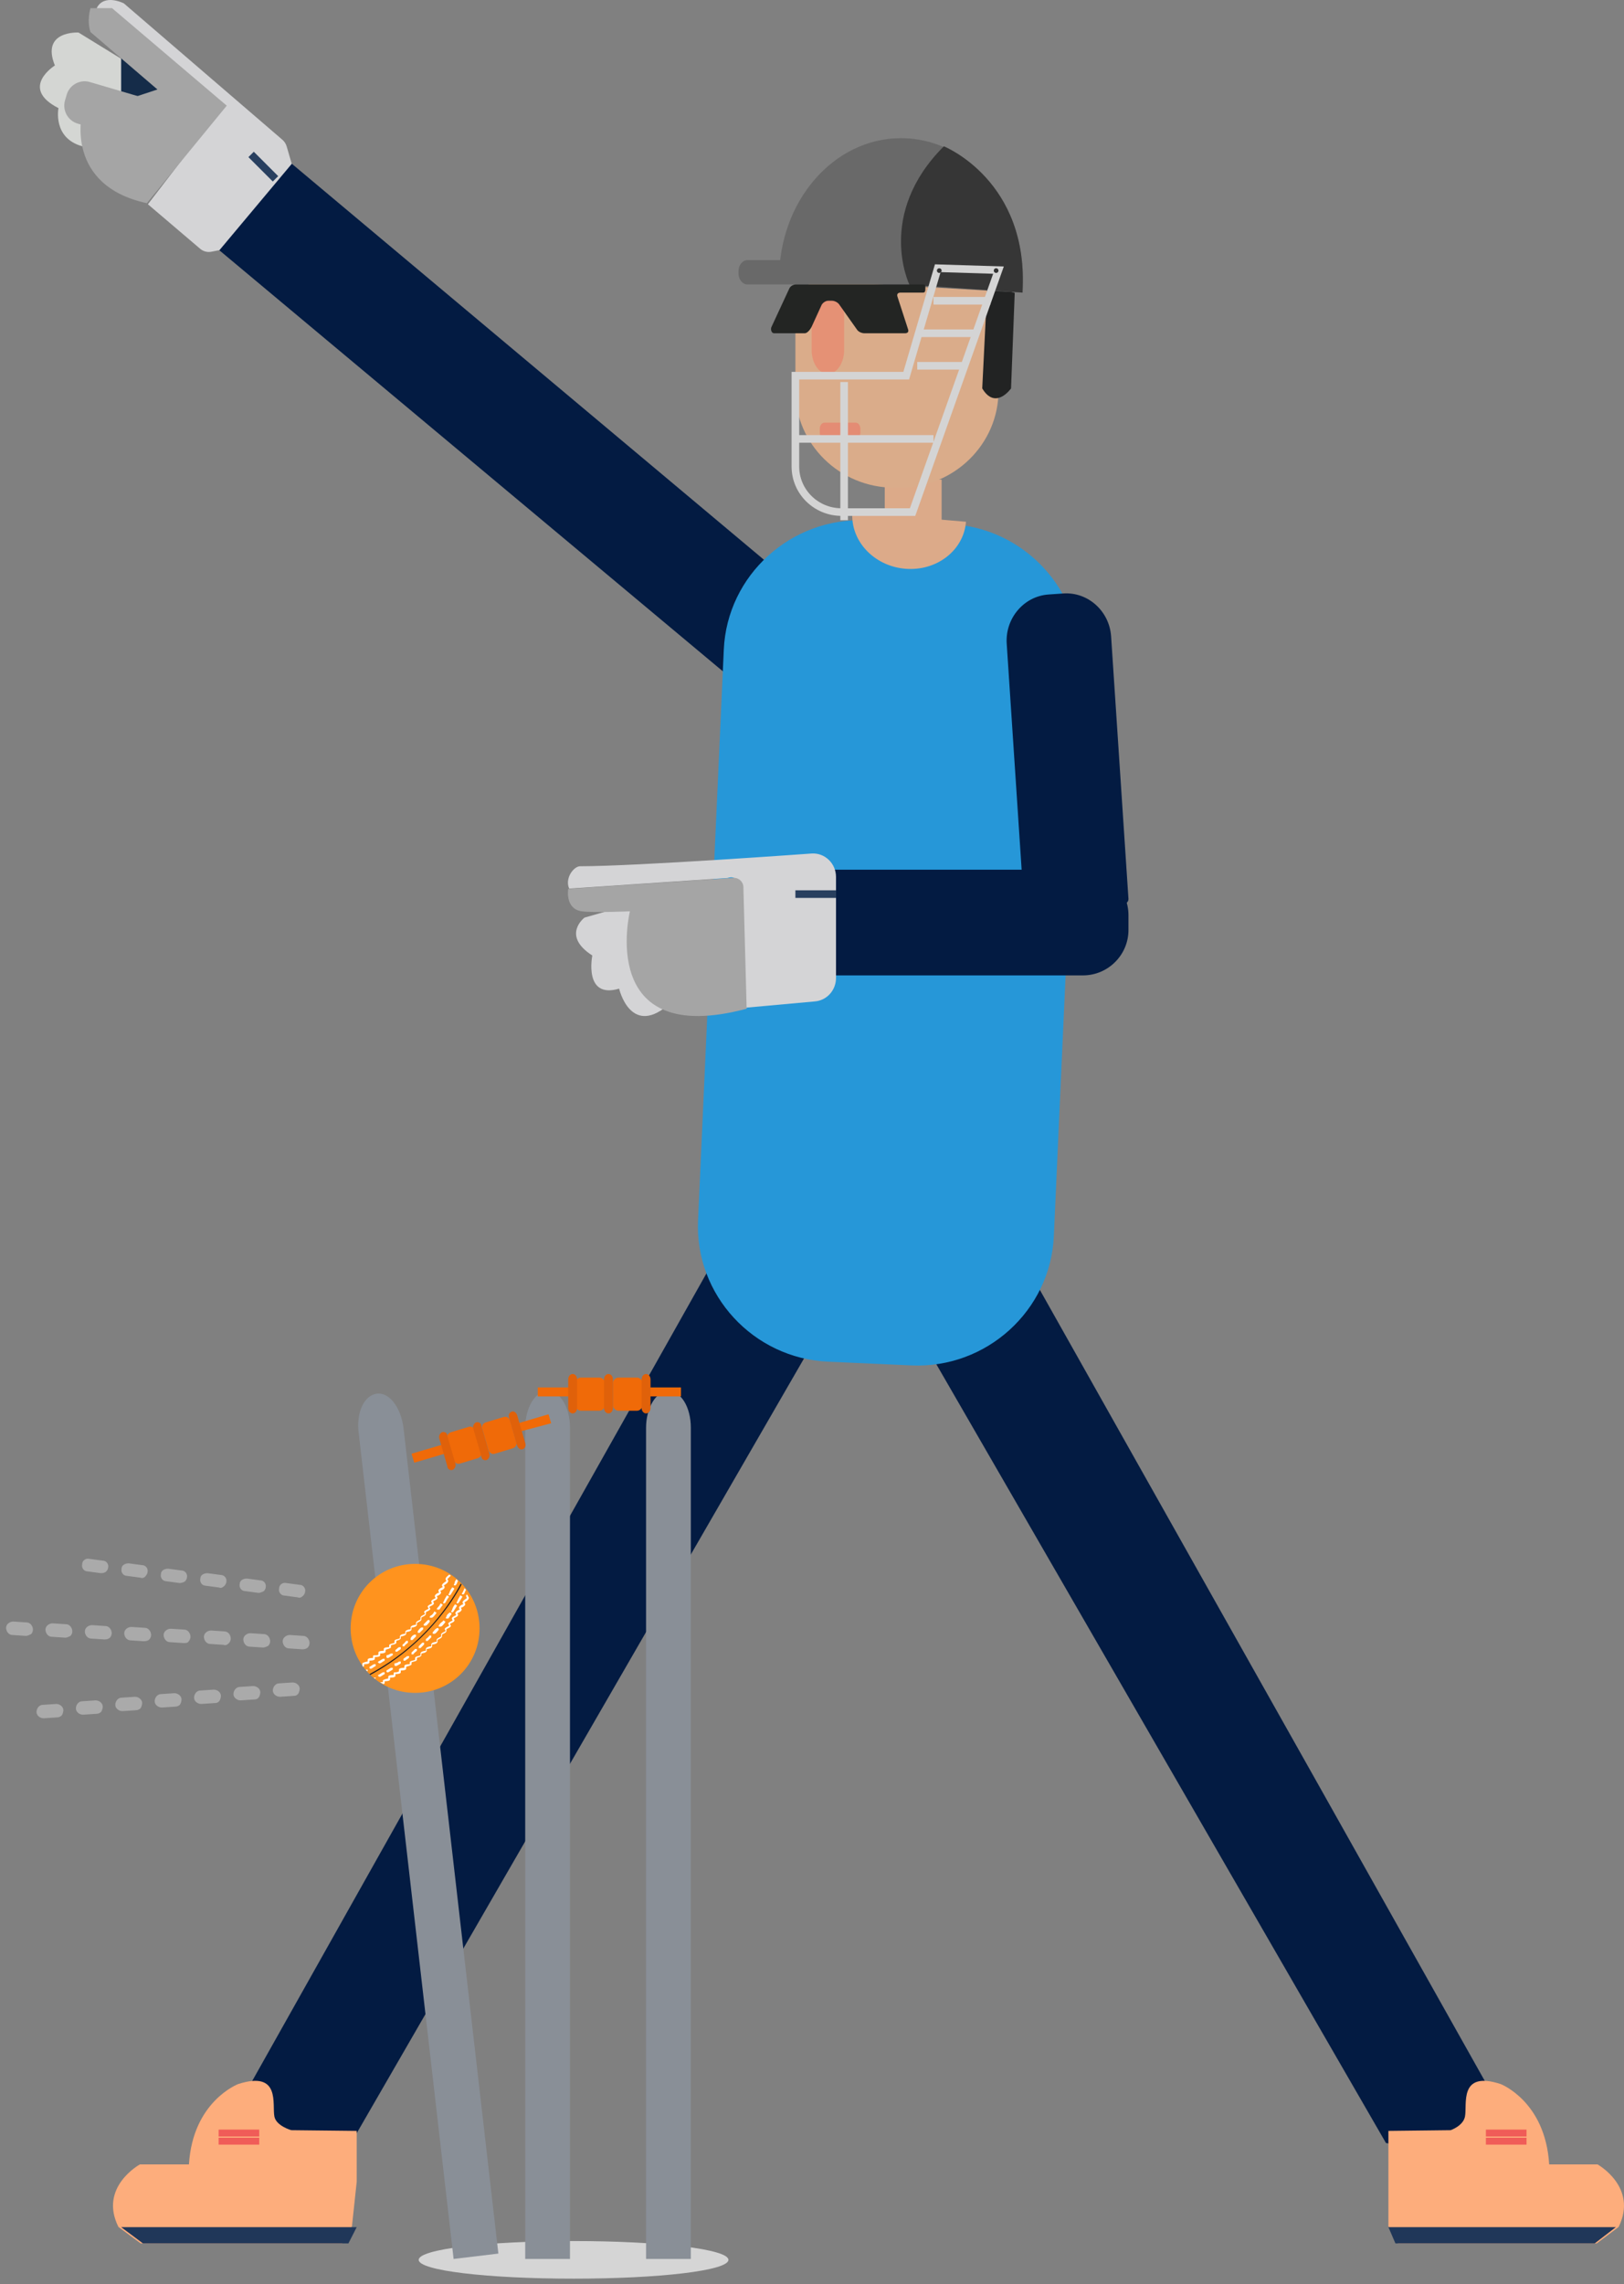 <?xml version="1.0" encoding="UTF-8"?>
<svg width="249px" height="350px" viewBox="0 0 249 350" version="1.1" xmlns="http://www.w3.org/2000/svg" xmlns:xlink="http://www.w3.org/1999/xlink">
    <rect x="0" y="0" width="249" height="350" fill="#808080" stroke="none"/>
    <!-- Generator: Sketch 49 (51002) - http://www.bohemiancoding.com/sketch -->
    <title>Group</title>
    <desc>Created with Sketch.</desc>
    <defs></defs>
    <g id="Page-1" stroke="none" stroke-width="1" fill="none" fill-rule="evenodd">
        <g id="Featured-page" transform="translate(-891, -181)">
            <g id="Group" transform="translate(891, 181)">
                <g id="Keeper" transform="translate(127.5, 172) scale(-1, 1) translate(-127.5, -172) translate(6, 0)">
                    <polygon id="Fill-3" fill="#031B42" points="129.537 87.73 205.961 23.665 216.726 37.218 136.068 104.626"></polygon>
                    <polygon id="Fill-5" fill="#031B42" points="18.683 323.61 47.107 273.05 91.453 194.306 108.363 203.987 36.498 328.388 27.476 330.071 21.918 324.64"></polygon>
                    <path d="M24.386,324.356 C24.006,322.51 25.399,317.236 18.914,319.355 C18.914,319.355 12.053,321.982 11.473,331.667 L4.062,331.667 C4.062,331.667 -2.192,335.129 0.82,341.253 L4.178,343.772 L34.634,343.772 L36.121,341.168 L36.121,334.308 L36.121,326.535 L26.579,326.424 C26.579,326.424 24.679,325.78 24.386,324.356" id="Fill-7" fill="#FDAD7C"></path>
                    <polygon id="Fill-9" fill="#203759" points="1.246 341.281 36.121 341.281 35.047 343.772 4.487 343.772"></polygon>
                    <polygon id="Fill-11" fill="#F05C58" points="14.947 327.393 21.174 327.393 21.174 326.335 14.947 326.335"></polygon>
                    <polygon id="Fill-13" fill="#F05C58" points="14.947 328.638 21.174 328.638 21.174 327.58 14.947 327.58"></polygon>
                    <polygon id="Fill-14" fill="#031B42" points="212.989 323.61 184.566 273.05 140.22 194.306 123.31 203.987 195.175 328.388 204.196 330.071 209.755 324.64"></polygon>
                    <path d="M206.924,324.356 C207.309,322.51 205.896,317.236 212.477,319.355 C212.477,319.355 219.44,321.982 220.029,331.667 L227.55,331.667 C227.55,331.667 233.897,335.129 230.841,341.253 L227.433,343.772 L196.523,343.772 L195.037,341.16 L194.306,334.308 L194.306,326.535 L204.344,326.424 C204.344,326.424 206.627,325.78 206.924,324.356" id="Fill-15" fill="#FDAD7C"></path>
                    <polygon id="Fill-16" fill="#203759" points="230.427 341.281 194.306 341.281 195.579 343.772 227.086 343.772"></polygon>
                    <polygon id="Fill-17" fill="#F05C58" points="209.253 327.393 215.48 327.393 215.48 326.335 209.253 326.335"></polygon>
                    <polygon id="Fill-18" fill="#F05C58" points="209.253 328.638 215.48 328.638 215.48 327.58 209.253 327.58"></polygon>
                    <path d="M151.162,138.256 L159.382,140.614 C159.382,140.614 162.977,143.335 158.183,146.419 C158.183,146.419 159.553,153.131 154.073,151.498 C154.073,151.498 152.396,158.754 146.75,154.182 L144.484,143.335 L146.75,139.888 L151.162,138.256 Z" id="Fill-19" fill="#D4D4D6"></path>
                    <path d="M229.846,8.719 C229.846,8.719 233.613,9.9 234.164,13.078 L227.641,17.438 L222.954,16.075 L223.413,13.078 L229.846,8.719 Z" id="Fill-20" fill="#152C49"></path>
                    <path d="M230.427,9.001 L236.957,4.987 C236.957,4.987 242.771,4.642 240.586,10.033 C240.586,10.033 246.104,13.473 240.033,16.57 C240.033,16.57 240.976,21.159 236.374,22.42 L230.427,20.011 L230.427,9.001 Z" id="Fill-21" fill="#D4D6D3"></path>
                    <path d="M141.972,187.016 C142.486,198.412 133.508,208.154 122.021,208.664 L109.243,209.232 C97.754,209.742 87.936,200.835 87.421,189.439 L83.473,101.952 C82.958,90.556 91.937,80.814 103.424,80.304 L116.202,79.736 C127.69,79.226 137.509,88.133 138.023,99.529 L141.972,187.016 Z" id="Fill-22" fill="#2697D8"></path>
                    <path d="M204.27,25.109 L205.044,22.443 C205.161,22.043 205.388,21.686 205.701,21.417 L230.012,0.514 C230.012,0.514 233.011,-1.026 234.164,1.225 L215.563,17.29 L226.323,31.301 L218.312,38.121 C217.836,38.527 217.208,38.693 216.6,38.575 L215.347,38.33 L204.27,25.109 Z" id="Fill-23" fill="#D4D4D6"></path>
                    <path d="M235.13,1.246 C235.13,1.246 235.72,3.149 235.13,4.907 L224.86,13.712 L236.429,17.529 C236.429,17.529 239.045,28.4 226.484,31.139 L214.235,16.192 L231.825,1.246 L235.13,1.246 Z" id="Fill-24" fill="#A5A5A5"></path>
                    <path d="M122.612,149.466 L82.948,149.466 C79.115,149.466 75.979,146.338 75.979,142.516 L75.979,140.225 C75.979,136.402 79.115,133.274 82.948,133.274 L122.612,133.274 C122.997,133.274 123.31,133.585 123.31,133.969 L123.31,148.771 C123.31,149.155 122.997,149.466 122.612,149.466" id="Fill-25" fill="#031B42"></path>
                    <path d="M75.98,137.723 L78.639,97.526 C78.895,93.641 82.197,90.677 85.977,90.942 L88.241,91.099 C92.021,91.364 94.903,94.759 94.646,98.644 L91.989,138.841 C91.963,139.232 91.634,139.527 91.255,139.5 L76.621,138.478 C76.241,138.451 75.954,138.114 75.98,137.723" id="Fill-26" fill="#031B42"></path>
                    <path d="M118.305,78.47 C118.644,82.856 115.02,86.743 110.211,87.154 C105.401,87.563 101.229,84.34 100.89,79.954 L118.305,78.47 Z" id="Fill-27" fill="#DCAA89"></path>
                    <polygon id="Fill-28" fill="#DCAA89" points="104.626 80.961 113.345 80.961 113.345 73.488 104.626 73.488"></polygon>
                    <path d="M127.046,59.899 C127.046,68.058 120.234,74.733 111.906,74.733 L111.048,74.733 C102.721,74.733 95.907,68.058 95.907,59.899 L95.907,50.955 C95.907,42.796 102.721,36.121 111.048,36.121 L111.906,36.121 C120.234,36.121 127.046,42.796 127.046,50.955 L127.046,59.899 Z" id="Fill-29" fill="#DAAC8A"></path>
                    <path d="M93.416,44.882 L93.982,59.522 C93.982,59.522 96.361,62.919 98.399,59.522 L97.606,43.594 L93.416,44.882 Z" id="Fill-30" fill="#222323"></path>
                    <path d="M135.765,41.939 C135.765,42.85 135.135,43.594 134.363,43.594 L109.765,43.594 C108.994,43.594 108.363,42.85 108.363,41.939 L108.363,41.515 C108.363,40.602 108.994,39.858 109.765,39.858 L134.363,39.858 C135.135,39.858 135.765,40.602 135.765,41.515 L135.765,41.939 Z" id="Fill-31" fill="#696969"></path>
                    <path d="M92.171,42.697 C92.171,34.93 95.741,28.124 101.095,24.339 C103.935,22.332 107.277,21.174 110.853,21.174 C121.173,21.174 129.537,30.81 129.537,42.697 L92.171,44.84 L92.171,42.697 Z" id="Fill-32" fill="#696969"></path>
                    <path d="M109.562,43.631 C109.562,43.631 114.766,32.883 104.285,22.42 C104.285,22.42 91.148,27.673 92.235,44.84 L109.562,43.631 Z" id="Fill-33" fill="#363636"></path>
                    <path d="M97.153,46.085 L105.872,46.085" id="Stroke-34" stroke="#D4D4D4" stroke-width="1.167"></path>
                    <path d="M99.644,51.068 L108.363,51.068" id="Stroke-35" stroke="#D4D4D4" stroke-width="1.167"></path>
                    <path d="M100.89,56.05 L108.363,56.05" id="Stroke-36" stroke="#D4D4D4" stroke-width="1.167"></path>
                    <path d="M123.31,66.309 C123.31,66.832 122.99,67.26 122.599,67.26 L117.793,67.26 C117.402,67.26 117.082,66.832 117.082,66.309 L117.082,65.72 C117.082,65.197 117.402,64.769 117.793,64.769 L122.599,64.769 C122.99,64.769 123.31,65.197 123.31,65.72 L123.31,66.309 Z" id="Fill-37" fill="#E48C74"></path>
                    <path d="M105.872,67.26 L127.046,67.26" id="Stroke-38" stroke="#D4D4D4" stroke-width="1.167"></path>
                    <path d="M119.573,58.541 L119.573,79.715" id="Stroke-39" stroke="#D4D4D4" stroke-width="1.167"></path>
                    <path d="M124.555,53.632 C124.555,55.646 123.434,57.295 122.065,57.295 C120.694,57.295 119.573,55.646 119.573,53.632 L119.573,48.503 C119.573,46.489 120.694,44.84 122.065,44.84 C123.434,44.84 124.555,46.489 124.555,48.503 L124.555,53.632 Z" id="Fill-40" fill="#E59175"></path>
                    <path d="M107.118,44.019 C107.118,44.419 107.084,44.84 107.465,44.84 L110.929,44.84 C111.31,44.84 111.523,45.057 111.403,45.436 L109.763,50.488 C109.642,50.868 109.855,51.068 110.236,51.068 L116.472,51.068 C116.853,51.068 117.35,50.868 117.576,50.547 L120.334,46.648 C120.559,46.327 121.056,46.085 121.437,46.085 L122.014,46.085 C122.396,46.085 122.853,46.386 123.031,46.739 L124.578,50.12 C124.756,50.473 125.213,51.068 125.594,51.068 L130.329,51.068 C130.71,51.068 130.887,50.473 130.72,50.114 L127.975,44.201 C127.809,43.841 127.361,43.594 126.98,43.594 L107.465,43.594 C107.084,43.594 107.118,43.77 107.118,44.17 L107.118,44.019 Z" id="Fill-41" fill="#232523"></path>
                    <path d="M239.031,15.387 C239.473,16.898 238.6,18.499 237.09,18.941 L225.625,22.305 C224.115,22.748 222.52,21.873 222.078,20.36 L221.823,19.489 C221.381,17.977 222.254,16.377 223.764,15.934 L235.229,12.571 C236.739,12.128 238.334,13.003 238.776,14.516 L239.031,15.387 Z" id="Fill-42" fill="#A5A5A5"></path>
                    <path d="M124.113,153.46 L135.013,154.448 L135.755,136.159 C135.755,133.821 137.434,134.541 137.434,134.541 L161.734,136.159 C162.439,134.541 160.998,132.742 160.063,132.742 C151.395,132.742 124.528,130.788 124.528,130.788 C122.513,130.677 120.819,132.316 120.819,134.379 L120.819,149.87 C120.819,151.768 122.261,153.338 124.113,153.46" id="Fill-48" fill="#D4D4D6"></path>
                    <path d="M120.819,137.011 L127.046,137.011" id="Stroke-49" stroke="#283F5F" stroke-width="1.167"></path>
                    <path d="M206.762,27.402 L210.498,23.665" id="Stroke-50" stroke="#283F5F" stroke-width="1.167"></path>
                    <path d="M134.52,154.573 C157.577,160.711 152.418,139.643 152.418,139.643 C152.418,139.643 157.977,139.901 159.805,139.643 C162.404,139.278 161.878,136.213 161.878,136.213 L136.557,134.523 C135.741,134.468 135.042,135.105 135.02,135.926 L134.52,154.573 Z" id="Fill-51" fill="#A5A5A5"></path>
                    <path d="M95.907,41.393 L109.08,78.47 L119.966,78.47 C123.877,78.47 127.046,75.349 127.046,71.501 L127.046,57.566 L110.054,57.566 L105.216,41.103 L95.907,41.393 Z" id="Stroke-52" stroke="#D4D4D4" stroke-width="1.167"></path>
                    <path d="M96.632,41.465 C96.632,41.666 96.47,41.827 96.27,41.827 C96.07,41.827 95.907,41.666 95.907,41.465 C95.907,41.265 96.07,41.103 96.27,41.103 C96.47,41.103 96.632,41.265 96.632,41.465" id="Fill-53" fill="#333333"></path>
                    <path d="M105.351,41.465 C105.351,41.666 105.189,41.827 104.989,41.827 C104.789,41.827 104.626,41.666 104.626,41.465 C104.626,41.265 104.789,41.103 104.989,41.103 C105.189,41.103 105.351,41.265 105.351,41.465" id="Fill-54" fill="#333333"></path>
                </g>
                <g id="stump" transform="translate(0, 210)" fill-rule="nonzero">
                    <path d="M64.196,136.294 C64.196,137.941 74.765,139.176 87.941,139.176 C101.118,139.176 111.686,137.941 111.686,136.294 C111.686,134.647 101.118,133.412 87.941,133.412 C74.765,133.412 64.196,134.647 64.196,136.294 Z" id="Fill-1" fill="#D5D5D5"></path>
                    <path d="M105.922,136.157 L105.922,8.784 C105.922,5.627 104.412,3.157 102.49,3.157 C100.569,3.157 99.059,5.765 99.059,8.784 L99.059,136.157" id="Fill-55" fill="#898F97"></path>
                    <path d="M87.392,136.157 L87.392,8.784 C87.392,5.627 85.882,3.157 83.961,3.157 C82.039,3.157 80.529,5.765 80.529,8.784 L80.529,136.157" id="Fill-56" fill="#898F97"></path>
                    <polygon id="Fill-57" fill="#F06A08" points="104.412 3.98 99.471 3.98 99.471 2.608 104.412 2.608"></polygon>
                    <path d="M93.98,5.353 C93.98,5.765 94.392,6.176 94.804,6.176 L97.686,6.176 C98.098,6.176 98.51,5.765 98.51,5.353 L98.51,1.922 C98.51,1.51 98.098,1.098 97.686,1.098 L94.804,1.098 C94.392,1.098 93.98,1.51 93.98,1.922 L93.98,5.353 Z" id="Fill-58" fill="#F06A08"></path>
                    <path d="M98.373,5.765 C98.373,6.176 98.647,6.588 99.059,6.588 C99.471,6.588 99.745,6.176 99.745,5.765 L99.745,1.373 C99.745,0.961 99.471,0.549 99.059,0.549 C98.647,0.549 98.373,0.961 98.373,1.373 L98.373,5.765 Z" id="Fill-59" fill="#E0610A"></path>
                    <polygon id="Fill-60" fill="#F06A08" points="87.392 3.98 82.451 3.98 82.451 2.608 87.392 2.608"></polygon>
                    <path d="M92.745,5.353 C92.745,5.765 92.333,6.176 91.922,6.176 L89.039,6.176 C88.627,6.176 88.216,5.765 88.216,5.353 L88.216,1.922 C88.216,1.51 88.627,1.098 89.039,1.098 L91.922,1.098 C92.333,1.098 92.745,1.51 92.745,1.922 L92.745,5.353 Z" id="Fill-61" fill="#F06A08"></path>
                    <path d="M88.49,5.765 C88.49,6.176 88.216,6.588 87.804,6.588 C87.392,6.588 87.118,6.176 87.118,5.765 L87.118,1.373 C87.118,0.961 87.392,0.549 87.804,0.549 C88.216,0.549 88.49,0.961 88.49,1.373 L88.49,5.765 Z" id="Fill-62" fill="#E0610A"></path>
                    <path d="M93.98,5.765 C93.98,6.176 93.706,6.588 93.294,6.588 C92.882,6.588 92.608,6.176 92.608,5.765 L92.608,1.373 C92.608,0.961 92.882,0.549 93.294,0.549 C93.706,0.549 93.98,0.961 93.98,1.373 L93.98,5.765 Z" id="Fill-63" fill="#E0610A"></path>
                    <polygon id="Fill-64" fill="#F06A08" points="79.843 9.333 84.51 8.098 84.098 6.725 79.431 8.098"></polygon>
                    <path d="M74.902,12.216 C75.039,12.627 75.451,12.902 75.863,12.765 L78.608,11.941 C79.02,11.804 79.294,11.392 79.157,10.98 L78.196,7.686 C78.059,7.275 77.647,7 77.235,7.137 L74.49,7.961 C74.078,8.098 73.804,8.51 73.941,8.922 L74.902,12.216 Z" id="Fill-65" fill="#F06A08"></path>
                    <path d="M79.294,11.529 C79.431,11.941 79.843,12.216 80.118,12.078 C80.529,11.941 80.667,11.529 80.529,11.118 L79.294,6.863 C79.157,6.451 78.745,6.176 78.471,6.314 C78.059,6.451 77.922,6.863 78.059,7.275 L79.294,11.529 Z" id="Fill-66" fill="#E0610A"></path>
                    <polygon id="Fill-67" fill="#F06A08" points="68.176 12.765 63.51 14.137 63.098 12.765 67.765 11.392"></polygon>
                    <path d="M73.804,12.49 C73.941,12.902 73.667,13.314 73.255,13.451 L70.51,14.275 C70.098,14.412 69.686,14.137 69.549,13.725 L68.588,10.431 C68.451,10.02 68.725,9.608 69.137,9.471 L71.882,8.647 C72.294,8.51 72.706,8.784 72.843,9.196 L73.804,12.49 Z" id="Fill-68" fill="#F06A08"></path>
                    <path d="M69.824,14.275 C69.961,14.686 69.686,15.098 69.412,15.235 C69,15.373 68.588,15.098 68.588,14.686 L67.353,10.431 C67.216,10.02 67.49,9.608 67.765,9.471 C68.176,9.333 68.588,9.608 68.588,10.02 L69.824,14.275 Z" id="Fill-69" fill="#E0610A"></path>
                    <path d="M75.039,12.765 C75.176,13.176 74.902,13.588 74.627,13.725 C74.216,13.863 73.804,13.588 73.804,13.176 L72.569,8.922 C72.431,8.51 72.706,8.098 72.98,7.961 C73.392,7.824 73.804,8.098 73.804,8.51 L75.039,12.765 Z" id="Fill-70" fill="#E0610A"></path>
                    <path d="M76.412,135.333 L61.863,8.784 C61.451,5.627 59.667,3.294 57.745,3.569 C55.824,3.843 54.588,6.451 55,9.608 L69.549,136.157" id="Fill-73" fill="#898F97"></path>
                    <path d="M53.765,39.529 C53.765,45.02 58.157,49.412 63.647,49.412 C69.137,49.412 73.529,45.02 73.529,39.529 C73.529,34.039 69.137,29.647 63.647,29.647 C58.157,29.647 53.765,34.039 53.765,39.529" id="Fill-75" fill="#FF931E"></path>
                    <path d="M70.647,32.667 C70.647,32.667 70.784,32.804 70.784,32.804 C69.412,35.412 65.157,42.137 56.784,46.667 C56.784,46.667 56.647,46.529 56.647,46.529 C65.157,42 69.275,35.275 70.647,32.667" id="Fill-76" fill="#231F20"></path>
                    <path d="M58.02,46.667 C58.294,46.529 58.431,46.392 58.706,46.255 C58.843,46.255 58.843,46.255 58.98,46.255 C58.98,46.392 58.98,46.392 58.98,46.529 C58.706,46.667 58.569,46.804 58.294,46.941 C58.294,46.941 58.294,46.941 58.157,46.941 C58.157,46.941 58.02,46.941 58.02,46.804 C57.882,46.804 57.882,46.804 58.02,46.667 M63.647,42.686 C63.784,42.686 63.784,42.686 63.922,42.686 C63.922,42.824 63.922,42.824 63.922,42.961 C63.784,43.098 63.51,43.235 63.373,43.51 C63.373,43.51 63.373,43.51 63.235,43.51 C63.235,43.51 63.098,43.51 63.098,43.51 C63.098,43.373 63.098,43.373 63.098,43.235 C63.235,43.098 63.373,42.961 63.647,42.686 M59.255,45.98 C59.529,45.843 59.667,45.706 59.941,45.569 C60.078,45.569 60.078,45.569 60.216,45.569 C60.216,45.706 60.216,45.706 60.216,45.843 C59.941,45.98 59.804,46.118 59.529,46.255 C59.529,46.255 59.529,46.255 59.392,46.255 C59.392,46.255 59.255,46.255 59.255,46.118 C59.255,46.118 59.255,45.98 59.255,45.98 M57.333,47.078 C57.471,47.078 57.471,47.078 57.608,47.078 C57.608,47.078 57.608,47.216 57.608,47.216 C57.471,47.216 57.333,47.216 57.333,47.078 C57.333,47.078 57.333,47.078 57.333,47.078 M69.686,35.961 C69.686,35.824 69.824,35.824 69.961,35.961 C70.098,35.961 70.098,36.098 69.961,36.235 C69.824,36.51 69.686,36.647 69.549,36.922 C69.549,36.922 69.412,37.059 69.412,37.059 C69.412,37.059 69.412,37.059 69.275,37.059 C69.137,37.059 69.137,36.922 69.275,36.784 C69.412,36.373 69.549,36.098 69.686,35.961 M61.176,44.608 C61.314,44.608 61.314,44.608 61.451,44.608 C61.451,44.745 61.451,44.745 61.451,44.882 C61.314,45.02 61.039,45.157 60.765,45.294 C60.765,45.294 60.765,45.294 60.627,45.294 C60.627,45.294 60.49,45.294 60.49,45.157 C60.49,45.02 60.49,45.02 60.49,44.882 C60.765,44.882 61.039,44.745 61.176,44.608 M62.412,43.784 C62.549,43.784 62.549,43.784 62.686,43.784 C62.824,43.784 62.686,43.922 62.686,44.059 C62.549,44.196 62.275,44.333 62.137,44.471 C62.137,44.471 62.137,44.471 62,44.471 C62,44.471 61.863,44.471 61.863,44.471 C61.863,44.333 61.863,44.333 61.863,44.196 C62,44.059 62.275,43.922 62.412,43.784 M64.745,41.725 C64.745,41.725 64.882,41.725 65.02,41.725 C65.02,41.725 65.02,41.863 65.02,42 C64.882,42.137 64.608,42.412 64.471,42.549 C64.471,42.549 64.333,42.549 64.333,42.549 C64.333,42.549 64.196,42.549 64.196,42.549 C64.196,42.549 64.196,42.412 64.196,42.275 C64.333,42.137 64.608,41.863 64.745,41.725 M70.51,34.588 C70.51,34.451 70.647,34.451 70.784,34.588 C70.922,34.588 70.922,34.725 70.784,34.863 C70.647,35.137 70.51,35.275 70.373,35.549 C70.373,35.549 70.235,35.686 70.235,35.686 C70.235,35.686 70.235,35.686 70.098,35.686 C69.961,35.686 69.961,35.549 70.098,35.412 C70.235,35 70.373,34.863 70.51,34.588 M71.196,33.353 C71.333,33.49 71.333,33.49 71.471,33.627 C71.333,33.765 71.333,33.902 71.196,34.176 C71.196,34.176 71.059,34.314 71.059,34.314 C71.059,34.314 71.059,34.314 70.922,34.314 C70.784,34.314 70.784,34.176 70.922,34.039 C71.059,33.765 71.196,33.49 71.196,33.353 M65.843,40.627 C65.843,40.627 65.98,40.627 66.118,40.627 C66.118,40.627 66.118,40.765 66.118,40.902 C65.98,41.039 65.706,41.314 65.569,41.451 C65.569,41.451 65.431,41.451 65.431,41.451 C65.431,41.451 65.294,41.451 65.294,41.451 C65.294,41.451 65.294,41.314 65.294,41.176 C65.431,41.039 65.706,40.902 65.843,40.627 M66.941,39.529 C66.941,39.529 67.078,39.392 67.216,39.529 C67.216,39.529 67.353,39.667 67.216,39.804 C67.078,39.941 66.941,40.216 66.667,40.353 C66.667,40.353 66.529,40.353 66.529,40.353 C66.529,40.353 66.392,40.353 66.392,40.353 C66.392,40.353 66.255,40.216 66.392,40.078 C66.529,39.941 66.667,39.667 66.941,39.529 M68.863,37.196 C68.863,37.059 69,37.059 69.137,37.196 C69.275,37.196 69.275,37.333 69.137,37.471 C69,37.608 68.863,37.882 68.725,38.02 C68.725,38.02 68.588,38.02 68.588,38.02 C68.588,38.02 68.451,38.02 68.451,38.02 C68.314,38.02 68.314,37.882 68.451,37.745 C68.451,37.608 68.588,37.333 68.863,37.196 M67.902,38.431 C67.902,38.294 68.039,38.294 68.176,38.431 C68.314,38.431 68.314,38.569 68.176,38.706 C68.039,38.843 67.902,39.118 67.627,39.255 C67.627,39.255 67.49,39.255 67.49,39.255 C67.49,39.255 67.353,39.255 67.353,39.255 C67.216,39.255 67.216,39.118 67.353,38.98 C67.49,38.706 67.765,38.569 67.902,38.431" id="Fill-77" fill="#FFFFFF"></path>
                    <path d="M63.51,40.49 C63.51,40.49 63.647,40.49 63.784,40.49 C63.784,40.49 63.784,40.627 63.784,40.765 C63.647,40.902 63.373,41.176 63.235,41.314 C63.235,41.314 63.098,41.314 63.098,41.314 C63.098,41.314 62.961,41.314 62.961,41.314 C62.961,41.314 62.961,41.176 62.961,41.039 C63.098,40.765 63.235,40.627 63.51,40.49 M56.647,45.431 C56.922,45.294 57.059,45.157 57.333,45.02 C57.471,45.02 57.471,45.02 57.608,45.02 C57.608,45.157 57.608,45.157 57.608,45.294 C57.333,45.431 57.196,45.569 56.922,45.706 C56.922,45.706 56.922,45.706 56.784,45.706 C56.784,45.706 56.647,45.706 56.647,45.569 C56.647,45.569 56.647,45.431 56.647,45.431 M69.961,31.98 C70.098,32.118 70.098,32.118 70.235,32.255 C70.098,32.392 70.098,32.667 69.961,32.804 C69.961,32.804 69.824,32.941 69.824,32.941 C69.824,32.941 69.824,32.941 69.686,32.941 C69.549,32.941 69.549,32.804 69.686,32.667 C69.686,32.392 69.824,32.255 69.961,31.98 M62.275,41.451 C62.412,41.451 62.412,41.451 62.549,41.451 C62.549,41.451 62.549,41.588 62.549,41.725 C62.412,41.863 62.137,42 62,42.275 C62,42.275 62,42.275 61.863,42.275 C61.863,42.275 61.725,42.275 61.725,42.275 C61.725,42.137 61.725,42.137 61.725,42 C62,41.863 62.137,41.588 62.275,41.451 M58.02,44.608 C58.294,44.471 58.431,44.333 58.706,44.196 C58.843,44.196 58.843,44.196 58.98,44.196 C58.98,44.333 58.98,44.333 58.98,44.471 C58.706,44.608 58.569,44.745 58.294,44.882 C58.294,44.882 58.294,44.882 58.157,44.882 C58.157,44.882 58.02,44.882 58.02,44.745 C57.882,44.745 57.882,44.745 58.02,44.608 M61.176,42.412 C61.314,42.412 61.314,42.412 61.451,42.412 C61.451,42.549 61.451,42.549 61.451,42.686 C61.314,42.824 61.039,42.961 60.902,43.098 C60.902,43.098 60.902,43.098 60.765,43.098 C60.765,43.098 60.627,43.098 60.627,43.098 C60.627,42.961 60.627,42.961 60.627,42.824 C60.765,42.824 60.902,42.549 61.176,42.412 M59.941,43.373 C60.078,43.373 60.078,43.373 60.216,43.373 C60.216,43.51 60.216,43.51 60.216,43.647 C59.941,43.784 59.804,43.922 59.529,44.059 C59.529,44.059 59.529,44.059 59.392,44.059 C59.392,44.059 59.255,44.059 59.255,43.922 C59.255,43.784 59.255,43.784 59.255,43.647 C59.529,43.647 59.667,43.51 59.941,43.373 M65.569,38.294 C65.569,38.294 65.706,38.157 65.843,38.294 C65.843,38.294 65.98,38.431 65.843,38.569 C65.706,38.706 65.569,38.98 65.294,39.118 C65.294,39.118 65.157,39.118 65.157,39.118 C65.157,39.118 65.02,39.118 65.02,39.118 C65.02,39.118 64.882,38.98 65.02,38.843 C65.294,38.569 65.431,38.431 65.569,38.294 M64.608,39.392 C64.608,39.392 64.745,39.392 64.882,39.392 C64.882,39.392 64.882,39.529 64.882,39.667 C64.745,39.804 64.471,40.078 64.333,40.216 C64.333,40.216 64.196,40.216 64.196,40.216 C64.196,40.216 64.059,40.216 64.059,40.216 C64.059,40.216 64.059,40.078 64.059,39.941 C64.196,39.804 64.333,39.529 64.608,39.392 M56.098,45.843 C56.235,45.843 56.235,45.843 56.373,45.843 C56.373,45.98 56.373,45.98 56.373,46.118 C56.098,45.98 56.098,45.843 56.098,45.843 C55.961,45.843 55.961,45.843 56.098,45.843 M69.275,33.353 C69.275,33.216 69.412,33.216 69.549,33.353 C69.686,33.353 69.686,33.49 69.549,33.627 C69.412,33.902 69.275,34.039 69.137,34.314 C69.137,34.314 69,34.451 69,34.451 C69,34.451 69,34.451 68.863,34.451 C68.725,34.451 68.725,34.314 68.863,34.176 C69,33.765 69.137,33.49 69.275,33.353 M68.451,34.588 C68.451,34.451 68.588,34.451 68.725,34.588 C68.863,34.588 68.863,34.725 68.725,34.863 C68.588,35 68.451,35.275 68.314,35.549 C68.314,35.549 68.176,35.686 68.176,35.686 C68.176,35.686 68.176,35.686 68.039,35.686 C67.902,35.686 67.902,35.549 68.039,35.412 C68.176,35 68.314,34.863 68.451,34.588 M66.529,37.059 C66.529,36.922 66.667,36.922 66.804,37.059 C66.941,37.059 66.941,37.196 66.804,37.333 C66.667,37.471 66.529,37.745 66.255,37.882 C66.255,37.882 66.118,37.882 66.118,37.882 C66.118,37.882 65.98,37.882 65.98,37.882 C65.843,37.882 65.843,37.745 65.98,37.608 C66.255,37.471 66.392,37.333 66.529,37.059 M67.49,35.824 C67.49,35.686 67.627,35.686 67.765,35.824 C67.902,35.824 67.902,35.961 67.765,36.098 C67.627,36.235 67.49,36.51 67.353,36.647 C67.353,36.647 67.216,36.647 67.216,36.647 C67.216,36.647 67.078,36.647 67.078,36.647 C66.941,36.647 66.941,36.51 67.078,36.373 C67.216,36.235 67.353,36.098 67.49,35.824" id="Fill-78" fill="#FFFFFF"></path>
                    <path d="M55.549,45.157 C55.549,45.157 55.549,45.157 55.549,45.157 C55.549,45.02 55.549,45.02 55.549,44.882 C55.686,44.745 56.235,44.608 56.373,44.608 C56.373,44.608 56.373,44.608 56.373,44.608 C56.373,44.608 56.373,44.471 56.373,44.333 C56.373,44.059 57.059,44.059 57.196,44.059 C57.196,44.059 57.196,44.059 57.196,44.059 C57.196,44.059 57.196,43.922 57.196,43.784 C57.196,43.647 57.333,43.647 57.608,43.647 C57.745,43.647 58.02,43.647 58.02,43.51 C58.02,43.51 58.02,43.51 58.02,43.51 C58.02,43.51 58.02,43.373 58.02,43.235 C58.02,42.961 58.706,42.961 58.843,42.961 C58.843,42.961 58.843,42.961 58.843,42.961 C58.843,42.961 58.843,42.824 58.843,42.686 C58.843,42.412 59.529,42.412 59.667,42.412 C59.667,42.412 59.667,42.412 59.667,42.412 C59.667,42.412 59.667,42.275 59.667,42.137 C59.667,41.863 60.353,41.863 60.49,41.725 C60.49,41.725 60.49,41.725 60.49,41.725 C60.49,41.725 60.49,41.588 60.49,41.451 C60.49,41.176 61.176,41.176 61.314,41.039 C61.314,41.039 61.314,41.039 61.314,41.039 C61.314,41.039 61.314,40.902 61.314,40.765 C61.314,40.49 61.863,40.353 62.137,40.353 C62.137,40.353 62.137,40.353 62.137,40.353 C62.137,40.353 62.137,40.216 62.137,40.078 C62.137,39.804 62.686,39.667 62.961,39.667 C62.961,39.667 62.961,39.667 62.961,39.667 C62.961,39.667 62.961,39.529 62.961,39.392 C62.961,39.118 63.51,38.98 63.784,38.98 C63.784,38.98 63.784,38.98 63.784,38.98 C63.784,38.98 63.784,38.843 63.784,38.706 C63.784,38.431 64.333,38.294 64.471,38.157 C64.471,38.157 64.471,38.157 64.471,38.157 C64.471,38.157 64.471,38.02 64.471,37.882 C64.471,37.608 65.02,37.471 65.157,37.333 C65.157,37.333 65.157,37.333 65.157,37.333 C65.157,37.333 65.157,37.196 65.02,37.059 C65.02,36.784 65.569,36.647 65.706,36.51 C65.706,36.51 65.706,36.51 65.706,36.51 C65.706,36.51 65.706,36.373 65.569,36.235 C65.569,35.961 66.118,35.824 66.255,35.686 C66.255,35.686 66.255,35.686 66.255,35.686 C66.255,35.686 66.118,35.549 66.118,35.412 C66.118,35.137 66.667,35 66.804,34.863 C66.804,34.863 66.804,34.863 66.804,34.863 C66.804,34.863 66.667,34.725 66.667,34.588 C66.667,34.314 67.216,34.039 67.353,34.039 C67.353,34.039 67.353,34.039 67.353,34.039 C67.353,34.039 67.216,33.902 67.216,33.765 C67.216,33.49 67.765,33.216 67.902,33.216 C67.902,33.216 67.902,33.216 67.902,33.216 C67.902,33.216 67.765,33.078 67.765,32.941 C67.765,32.667 68.314,32.392 68.451,32.255 C68.451,32.255 68.451,32.255 68.451,32.255 C68.451,32.255 68.314,32.118 68.314,31.98 C68.314,31.706 68.725,31.431 68.863,31.294 C69,31.294 69,31.431 69.137,31.431 C69,31.569 68.725,31.843 68.588,31.98 C68.588,31.98 68.588,31.98 68.588,31.98 C68.588,31.98 68.725,32.118 68.725,32.255 C68.725,32.529 68.314,32.804 68.039,32.941 C68.039,32.941 68.039,32.941 68.039,32.941 C68.039,32.941 68.176,33.078 68.176,33.216 C68.176,33.49 67.627,33.765 67.49,33.765 C67.49,33.765 67.49,33.765 67.49,33.765 C67.49,33.765 67.627,33.902 67.627,34.039 C67.627,34.314 67.078,34.588 66.941,34.588 C66.941,34.588 66.941,34.588 66.941,34.588 C66.941,34.588 67.078,34.725 67.078,34.863 C67.078,35.137 66.529,35.275 66.392,35.412 C66.392,35.412 66.392,35.412 66.392,35.412 C66.392,35.412 66.529,35.549 66.529,35.686 C66.529,35.961 65.98,36.098 65.843,36.235 C65.843,36.235 65.843,36.235 65.843,36.235 C65.843,36.235 65.843,36.373 65.98,36.51 C65.98,36.784 65.431,36.922 65.294,37.059 C65.294,37.059 65.294,37.059 65.294,37.059 C65.294,37.059 65.294,37.196 65.294,37.333 C65.294,37.608 64.745,37.745 64.608,37.882 C64.608,37.882 64.608,37.882 64.608,37.882 C64.608,37.882 64.608,38.02 64.608,38.157 C64.608,38.431 64.059,38.569 63.922,38.706 C63.922,38.706 63.922,38.706 63.922,38.706 C63.922,38.706 63.922,38.843 63.922,38.98 C63.922,39.255 63.373,39.392 63.098,39.392 C63.098,39.392 63.098,39.392 63.098,39.392 C63.098,39.392 63.098,39.529 63.098,39.667 C63.098,39.941 62.549,40.078 62.275,40.078 C62.275,40.078 62.275,40.078 62.275,40.078 C62.275,40.078 62.275,40.216 62.275,40.353 C62.275,40.627 61.588,40.765 61.451,40.765 C61.451,40.765 61.451,40.765 61.451,40.765 C61.451,40.765 61.451,40.902 61.451,41.039 C61.451,41.176 61.314,41.176 61.176,41.314 C61.039,41.314 60.765,41.451 60.765,41.451 C60.765,41.451 60.765,41.451 60.765,41.451 C60.765,41.451 60.765,41.588 60.765,41.725 C60.765,42 60.078,42 59.941,42.137 C59.941,42.137 59.941,42.137 59.941,42.137 C59.941,42.137 59.941,42.275 59.941,42.412 C59.941,42.549 59.804,42.549 59.529,42.686 C59.392,42.686 59.118,42.824 59.118,42.824 C59.118,42.824 59.118,42.824 59.118,42.824 C59.118,42.824 59.118,42.961 59.118,43.098 C59.118,43.373 58.431,43.373 58.294,43.373 C58.294,43.373 58.294,43.373 58.294,43.373 C58.294,43.373 58.294,43.51 58.294,43.647 C58.294,43.922 57.608,43.922 57.471,43.922 C57.471,43.922 57.471,43.922 57.471,43.922 C57.471,43.922 57.471,44.059 57.471,44.196 C57.471,44.471 56.784,44.471 56.647,44.471 C56.647,44.471 56.647,44.471 56.647,44.471 C56.647,44.471 56.647,44.608 56.647,44.745 C56.647,45.02 55.961,45.02 55.824,45.02 C55.824,45.02 55.824,45.02 55.824,45.02 C55.824,45.02 55.824,45.157 55.824,45.294 C55.824,45.294 55.824,45.294 55.686,45.431 C55.549,45.294 55.549,45.157 55.549,45.157 C55.412,45.157 55.549,45.157 55.549,45.157" id="Fill-79" fill="#FFFFFF"></path>
                    <path d="M58.706,47.765 C58.706,47.765 58.706,47.765 58.706,47.765 C58.706,47.627 58.706,47.627 58.706,47.49 C58.843,47.353 59.392,47.216 59.529,47.216 C59.529,47.216 59.529,47.216 59.529,47.216 C59.529,47.216 59.529,47.078 59.529,46.941 C59.529,46.667 60.216,46.667 60.353,46.667 C60.353,46.667 60.353,46.667 60.353,46.667 C60.353,46.667 60.353,46.529 60.353,46.392 C60.353,46.255 60.49,46.255 60.765,46.255 C60.902,46.255 61.176,46.118 61.176,46.118 C61.176,46.118 61.176,46.118 61.176,46.118 C61.176,46.118 61.176,45.98 61.176,45.843 C61.176,45.569 61.863,45.569 62,45.569 C62,45.569 62,45.569 62,45.569 C62,45.569 62,45.431 62,45.294 C62,45.02 62.686,45.02 62.824,45.02 C62.824,45.02 62.824,45.02 62.824,45.02 C62.824,45.02 62.824,44.882 62.824,44.745 C62.824,44.471 63.51,44.471 63.647,44.333 C63.647,44.333 63.647,44.333 63.647,44.333 C63.647,44.333 63.647,44.196 63.647,44.059 C63.647,43.784 64.333,43.784 64.471,43.647 C64.471,43.647 64.471,43.647 64.471,43.647 C64.471,43.647 64.471,43.51 64.471,43.373 C64.471,43.098 65.02,42.961 65.294,42.961 C65.294,42.961 65.294,42.961 65.294,42.961 C65.294,42.961 65.294,42.824 65.294,42.686 C65.294,42.412 65.843,42.275 66.118,42.275 C66.118,42.275 66.118,42.275 66.118,42.275 C66.118,42.275 66.118,42.137 66.118,42 C66.118,41.725 66.667,41.588 66.941,41.588 C66.941,41.588 66.941,41.588 66.941,41.588 C66.941,41.588 66.941,41.451 66.941,41.314 C66.941,41.039 67.49,40.902 67.627,40.765 C67.627,40.765 67.627,40.765 67.627,40.765 C67.627,40.765 67.627,40.627 67.627,40.49 C67.627,40.216 68.176,40.078 68.314,39.941 C68.314,39.941 68.314,39.941 68.314,39.941 C68.314,39.941 68.314,39.804 68.176,39.667 C68.176,39.392 68.725,39.255 68.863,39.118 C68.863,39.118 68.863,39.118 68.863,39.118 C68.863,39.118 68.863,38.98 68.725,38.843 C68.725,38.569 69.275,38.431 69.412,38.294 C69.412,38.294 69.412,38.294 69.412,38.294 C69.412,38.294 69.275,38.157 69.275,38.02 C69.275,37.745 69.824,37.608 69.961,37.471 C69.961,37.471 69.961,37.471 69.961,37.471 C69.961,37.471 69.824,37.333 69.824,37.196 C69.824,36.922 70.373,36.647 70.51,36.647 C70.51,36.647 70.51,36.647 70.51,36.647 C70.51,36.647 70.373,36.51 70.373,36.373 C70.373,36.098 70.922,35.824 71.059,35.824 C71.059,35.824 71.059,35.824 71.059,35.824 C71.059,35.824 70.922,35.686 70.922,35.549 C70.922,35.275 71.471,35 71.608,34.863 C71.608,34.863 71.608,34.863 71.608,34.863 C71.608,34.863 71.471,34.725 71.471,34.588 C71.471,34.451 71.471,34.451 71.608,34.314 C71.608,34.451 71.745,34.451 71.745,34.588 C71.745,34.588 71.745,34.588 71.745,34.588 C71.745,34.588 71.745,34.588 71.745,34.588 C71.745,34.588 71.882,34.725 71.882,34.863 C71.882,35.137 71.471,35.412 71.196,35.549 C71.196,35.549 71.196,35.549 71.196,35.549 C71.196,35.549 71.333,35.686 71.333,35.824 C71.333,36.098 70.784,36.373 70.647,36.373 C70.647,36.373 70.647,36.373 70.647,36.373 C70.647,36.373 70.784,36.51 70.784,36.647 C70.784,36.922 70.235,37.196 70.098,37.196 C70.098,37.196 70.098,37.196 70.098,37.196 C70.098,37.196 70.235,37.333 70.235,37.471 C70.235,37.745 69.686,37.882 69.549,38.02 C69.549,38.02 69.549,38.02 69.549,38.02 C69.549,38.02 69.686,38.157 69.686,38.294 C69.686,38.569 69.137,38.706 69,38.843 C69,38.843 69,38.843 69,38.843 C69,38.843 69,38.98 69.137,39.118 C69.137,39.392 68.588,39.529 68.451,39.667 C68.451,39.667 68.451,39.667 68.451,39.667 C68.451,39.667 68.451,39.804 68.451,39.941 C68.451,40.216 67.902,40.353 67.765,40.49 C67.765,40.49 67.765,40.49 67.765,40.49 C67.765,40.49 67.765,40.627 67.765,40.765 C67.765,41.039 67.216,41.176 67.078,41.314 C67.078,41.314 67.078,41.314 67.078,41.314 C67.078,41.314 67.078,41.451 67.078,41.588 C67.078,41.863 66.529,42 66.255,42 C66.255,42 66.255,42 66.255,42 C66.255,42 66.255,42.137 66.255,42.275 C66.255,42.549 65.706,42.686 65.431,42.686 C65.431,42.686 65.431,42.686 65.431,42.686 C65.431,42.686 65.431,42.824 65.431,42.961 C65.431,43.235 64.745,43.373 64.608,43.373 C64.608,43.373 64.608,43.373 64.608,43.373 C64.608,43.373 64.608,43.51 64.608,43.647 C64.608,43.784 64.471,43.784 64.333,43.922 C64.196,43.922 63.922,44.059 63.922,44.059 C63.922,44.059 63.922,44.059 63.922,44.059 C63.922,44.059 63.922,44.196 63.922,44.333 C63.922,44.608 63.235,44.608 63.098,44.745 C63.098,44.745 63.098,44.745 63.098,44.745 C63.098,44.745 63.098,44.882 63.098,45.02 C63.098,45.157 62.961,45.157 62.686,45.294 C62.549,45.294 62.275,45.431 62.275,45.431 C62.275,45.431 62.275,45.431 62.275,45.431 C62.275,45.431 62.275,45.569 62.275,45.706 C62.275,45.98 61.588,45.98 61.451,45.98 C61.451,45.98 61.451,45.98 61.451,45.98 C61.451,45.98 61.451,46.118 61.451,46.255 C61.451,46.529 60.765,46.529 60.627,46.529 C60.627,46.529 60.627,46.529 60.627,46.529 C60.627,46.529 60.627,46.667 60.627,46.804 C60.627,47.078 59.941,47.078 59.804,47.078 C59.804,47.078 59.804,47.078 59.804,47.078 C59.804,47.078 59.804,47.216 59.804,47.353 C59.804,47.627 59.118,47.627 58.98,47.627 C58.98,47.627 58.98,47.627 58.98,47.627 C58.98,47.627 58.98,47.765 58.98,47.902 C58.98,48.039 58.843,48.039 58.706,48.039 C58.569,47.902 58.431,47.902 58.294,47.765 C58.294,47.765 58.569,47.765 58.706,47.765" id="Fill-80" fill="#FFFFFF"></path>
                    <g id="Group-84" transform="translate(0.246, 28.463)" fill="#AAAAAA">
                        <path d="M16.059,2.333 C16.196,2.196 16.333,1.922 16.333,1.784 C16.471,1.235 16.059,0.686 15.51,0.686 L13.451,0.412 C12.902,0.275 12.353,0.686 12.353,1.235 C12.216,1.784 12.627,2.333 13.176,2.333 L15.235,2.608 C15.647,2.608 15.922,2.471 16.059,2.333 M22.098,3.02 C22.235,2.882 22.373,2.608 22.373,2.471 C22.51,1.922 22.098,1.373 21.549,1.373 L19.49,1.098 C18.941,1.098 18.392,1.373 18.392,1.922 C18.255,2.471 18.667,3.02 19.216,3.02 L21.275,3.294 C21.549,3.431 21.961,3.294 22.098,3.02 M28.137,3.843 C28.275,3.706 28.412,3.431 28.412,3.294 C28.549,2.745 28.137,2.196 27.588,2.196 L25.529,1.922 C24.98,1.922 24.431,2.196 24.431,2.745 C24.294,3.294 24.706,3.843 25.255,3.843 L27.314,4.118 C27.588,4.118 28,3.98 28.137,3.843 M34.176,4.529 C34.314,4.392 34.451,4.118 34.451,3.98 C34.588,3.431 34.176,2.882 33.627,2.882 L31.569,2.608 C31.02,2.608 30.471,2.882 30.471,3.431 C30.333,3.98 30.745,4.529 31.294,4.529 L33.353,4.804 C33.627,4.941 33.902,4.804 34.176,4.529 M40.216,5.353 C40.353,5.216 40.49,4.941 40.49,4.804 C40.627,4.255 40.216,3.706 39.667,3.706 L37.608,3.431 C37.059,3.431 36.51,3.706 36.51,4.255 C36.373,4.804 36.784,5.353 37.333,5.353 L39.392,5.627 C39.667,5.627 39.941,5.49 40.216,5.353 M46.255,6.039 C46.392,5.902 46.529,5.627 46.529,5.49 C46.667,4.941 46.255,4.392 45.706,4.392 L43.647,4.118 C43.098,3.98 42.549,4.392 42.549,4.941 C42.412,5.49 42.824,6.039 43.373,6.039 L45.431,6.314 C45.706,6.451 45.98,6.314 46.255,6.039" id="Fill-81"></path>
                        <path d="M9.196,24.431 C9.333,24.294 9.471,23.882 9.471,23.608 C9.471,23.059 8.922,22.647 8.373,22.647 L6.314,22.784 C5.765,22.784 5.353,23.333 5.353,23.882 C5.353,24.431 5.902,24.843 6.451,24.843 L8.51,24.706 C8.784,24.706 9.059,24.569 9.196,24.431 M15.235,23.882 C15.373,23.745 15.51,23.333 15.51,23.059 C15.51,22.51 14.961,22.098 14.412,22.098 L12.353,22.235 C11.804,22.235 11.392,22.784 11.392,23.333 C11.392,23.882 11.941,24.294 12.49,24.294 L14.549,24.157 C14.824,24.157 15.098,24.02 15.235,23.882 M21.275,23.333 C21.412,23.196 21.549,22.784 21.549,22.51 C21.549,21.961 21,21.549 20.451,21.549 L18.392,21.686 C17.843,21.686 17.431,22.235 17.431,22.784 C17.431,23.333 17.98,23.745 18.529,23.745 L20.588,23.608 C20.863,23.608 21.137,23.471 21.275,23.333 M27.314,22.784 C27.451,22.647 27.588,22.235 27.588,21.961 C27.588,21.412 27.039,21 26.49,21 L24.431,21.137 C23.882,21.137 23.471,21.686 23.471,22.235 C23.471,22.784 24.02,23.196 24.569,23.196 L26.627,23.059 C26.902,23.059 27.176,22.922 27.314,22.784 M33.353,22.235 C33.49,22.098 33.627,21.686 33.627,21.412 C33.627,20.863 33.078,20.451 32.529,20.451 L30.471,20.588 C29.922,20.588 29.51,21.137 29.51,21.686 C29.51,22.235 30.059,22.647 30.608,22.647 L32.667,22.51 C33.078,22.51 33.216,22.373 33.353,22.235 M39.392,21.686 C39.529,21.549 39.667,21.137 39.667,20.863 C39.667,20.314 39.118,19.902 38.569,19.902 L36.51,20.039 C35.961,20.039 35.549,20.588 35.549,21.137 C35.549,21.686 36.098,22.098 36.647,22.098 L38.706,21.961 C39.118,21.961 39.255,21.824 39.392,21.686 M45.431,21.137 C45.569,21 45.706,20.588 45.706,20.314 C45.706,19.765 45.157,19.353 44.608,19.353 L42.549,19.49 C42,19.49 41.588,20.039 41.588,20.588 C41.588,21.137 42.137,21.549 42.686,21.549 L44.745,21.412 C45.157,21.412 45.294,21.275 45.431,21.137" id="Fill-82"></path>
                        <path d="M4.529,11.941 C4.667,11.804 4.804,11.529 4.804,11.255 C4.804,10.706 4.392,10.157 3.843,10.157 L1.784,10.02 C1.235,10.02 0.686,10.431 0.686,10.98 C0.686,11.529 1.098,12.078 1.647,12.078 L3.706,12.216 C3.98,12.216 4.255,12.078 4.529,11.941 M10.569,12.216 C10.706,12.078 10.843,11.804 10.843,11.529 C10.843,10.98 10.431,10.431 9.882,10.431 L7.824,10.294 C7.275,10.294 6.725,10.706 6.725,11.255 C6.725,11.804 7.137,12.353 7.686,12.353 L9.745,12.49 C10.02,12.49 10.294,12.353 10.569,12.216 M16.608,12.49 C16.745,12.353 16.882,12.078 16.882,11.804 C16.882,11.255 16.471,10.706 15.922,10.706 L13.863,10.569 C13.314,10.569 12.765,10.98 12.765,11.529 C12.765,12.078 13.176,12.627 13.725,12.627 L15.784,12.765 C16.196,12.765 16.471,12.627 16.608,12.49 M22.647,12.765 C22.784,12.627 22.922,12.353 22.922,12.078 C22.922,11.529 22.51,10.98 21.961,10.98 L19.902,10.843 C19.353,10.843 18.804,11.255 18.804,11.804 C18.804,12.353 19.216,12.902 19.765,12.902 L21.824,13.039 C22.235,13.039 22.51,12.902 22.647,12.765 M28.686,13.039 C28.824,12.902 28.961,12.627 28.961,12.353 C28.961,11.804 28.549,11.255 28,11.255 L25.941,11.118 C25.392,11.118 24.843,11.529 24.843,12.078 C24.843,12.627 25.255,13.176 25.804,13.176 L27.863,13.314 C28.275,13.314 28.549,13.314 28.686,13.039 M34.863,13.314 C35,13.176 35.137,12.902 35.137,12.627 C35.137,12.078 34.725,11.529 34.176,11.529 L32.118,11.392 C31.569,11.392 31.02,11.804 31.02,12.353 C31.02,12.902 31.431,13.451 31.98,13.451 L34.039,13.588 C34.314,13.725 34.588,13.588 34.863,13.314 M40.902,13.725 C41.039,13.588 41.176,13.314 41.176,13.039 C41.176,12.49 40.765,11.941 40.216,11.941 L38.157,11.804 C37.608,11.804 37.059,12.216 37.059,12.765 C37.059,13.314 37.471,13.863 38.02,13.863 L40.078,14 C40.353,14 40.627,13.863 40.902,13.725 M46.941,14 C47.078,13.863 47.216,13.588 47.216,13.314 C47.216,12.765 46.804,12.216 46.255,12.216 L44.196,12.078 C43.647,12.078 43.098,12.49 43.098,13.039 C43.098,13.588 43.51,14.137 44.059,14.137 L46.118,14.275 C46.529,14.275 46.804,14.137 46.941,14" id="Fill-83"></path>
                    </g>
                </g>
            </g>
        </g>
    </g>
</svg>